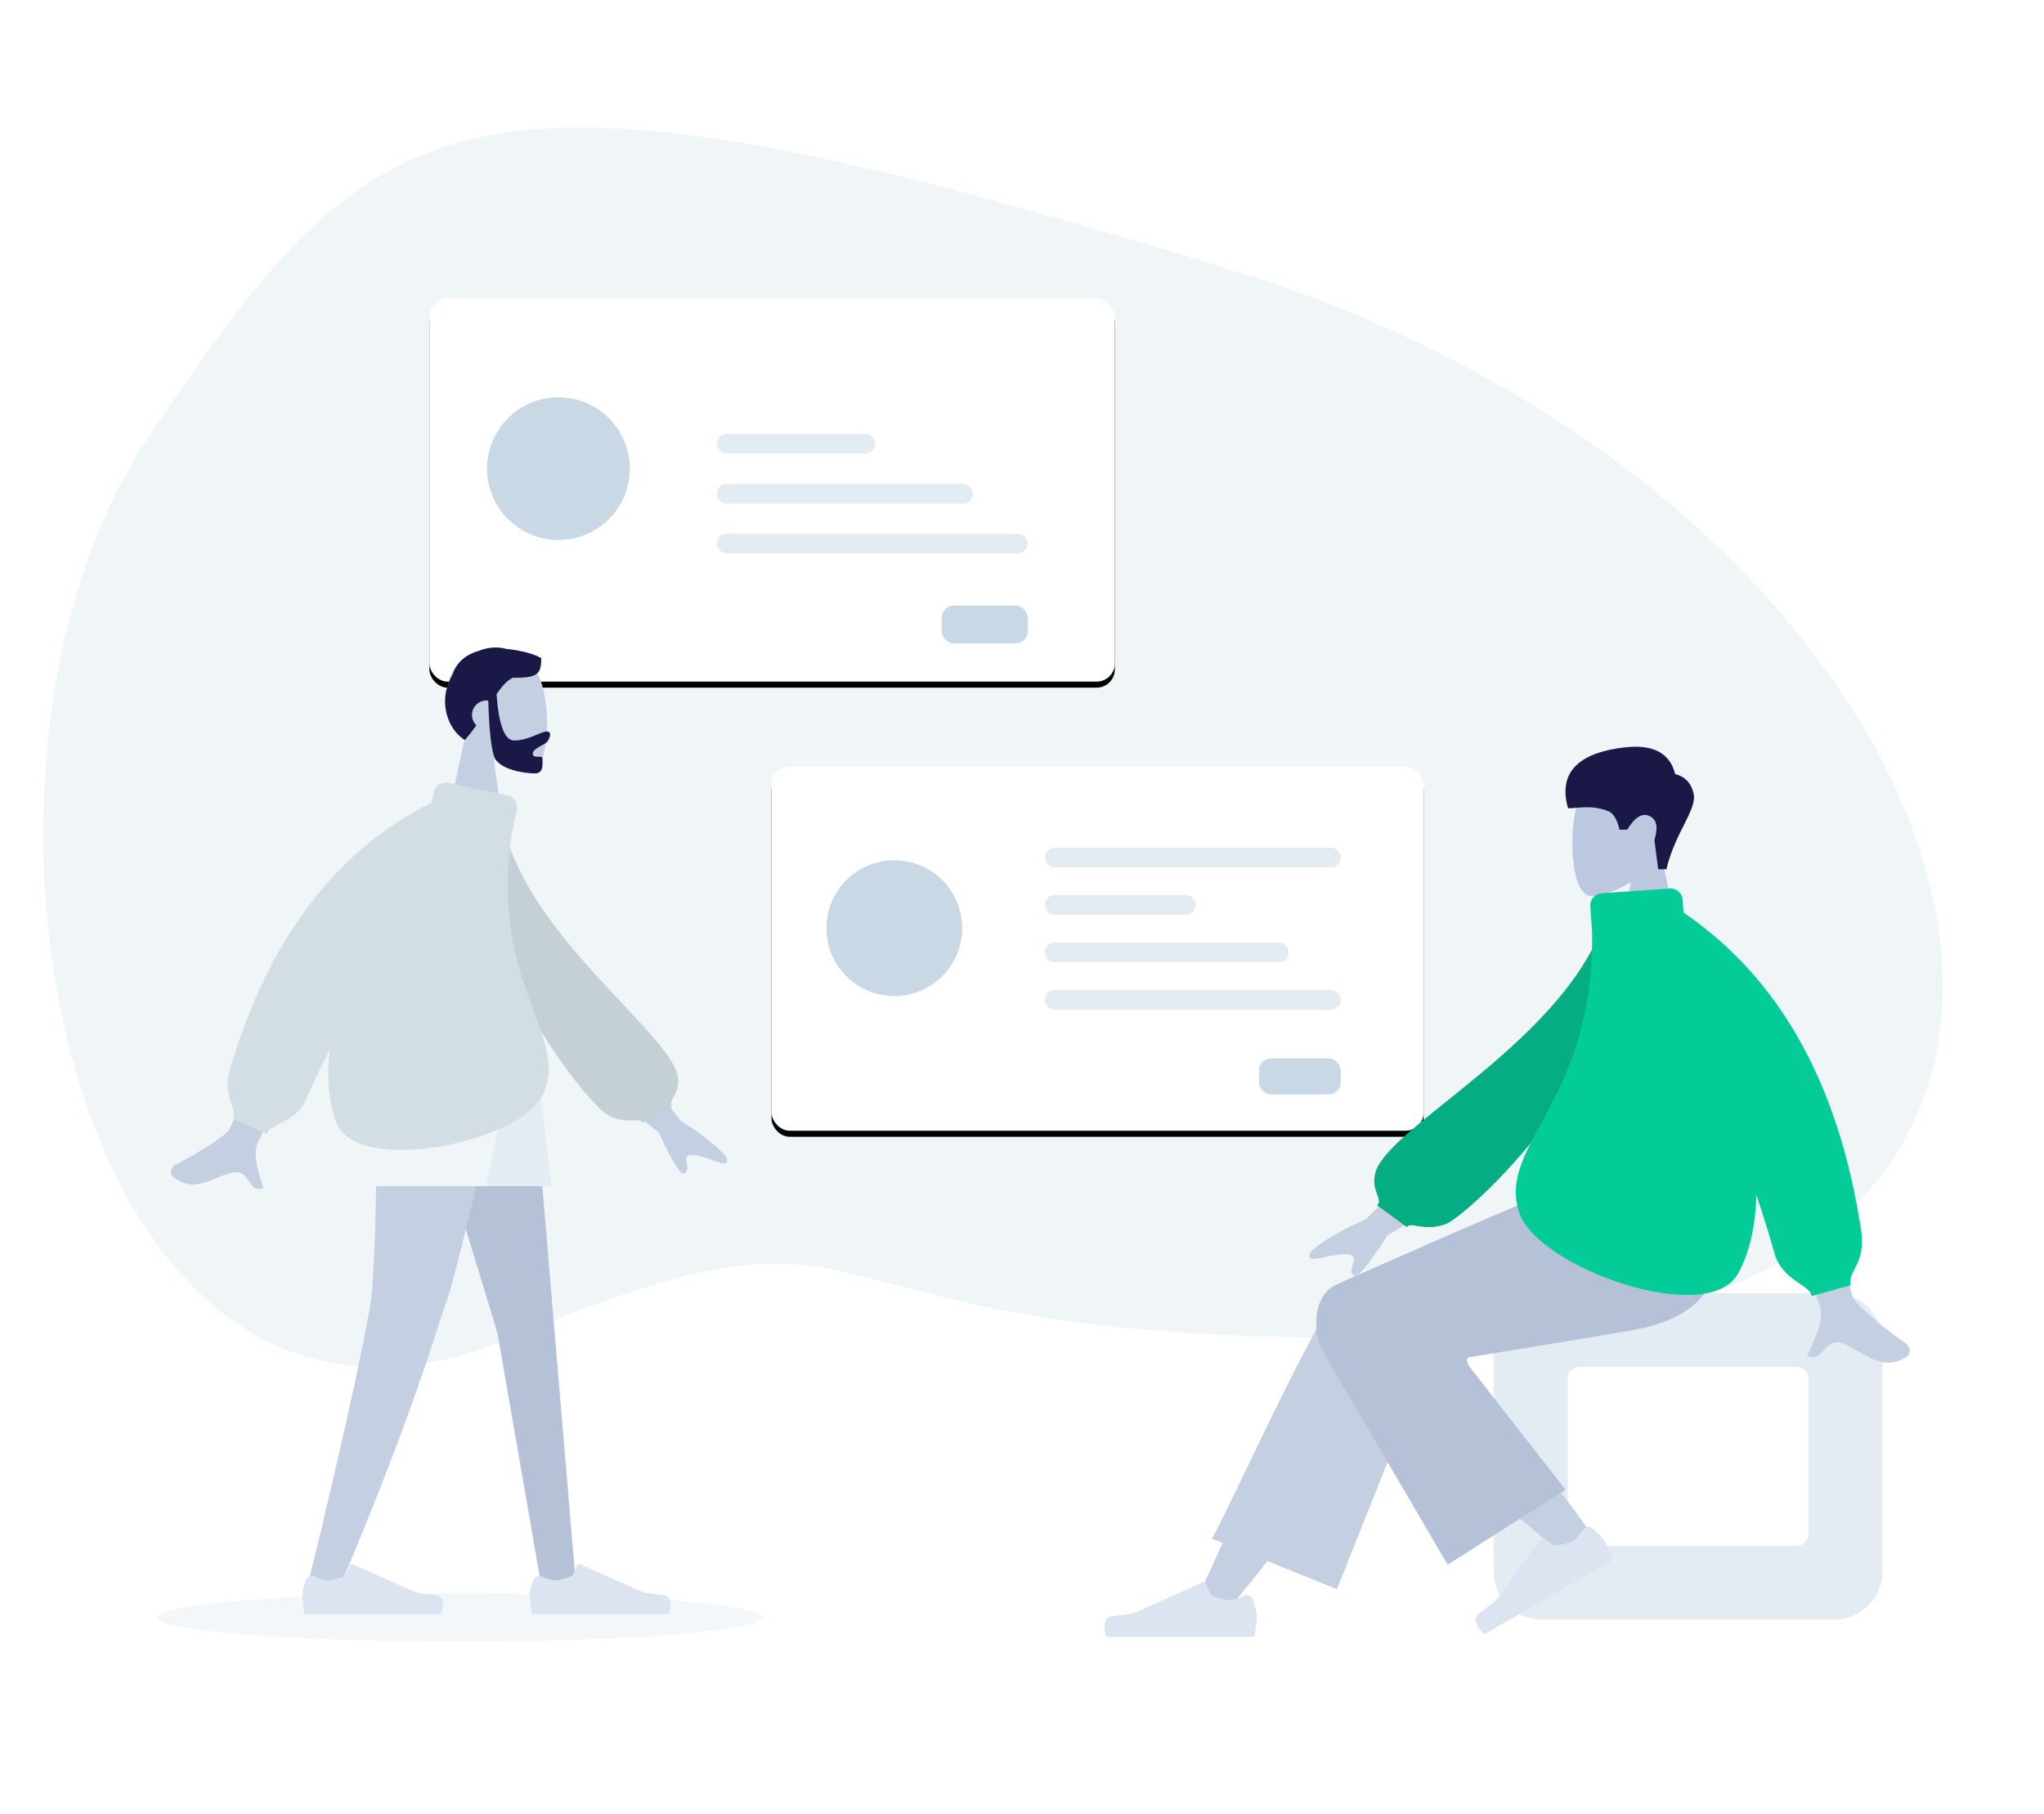 <?xml version="1.0" encoding="UTF-8"?>
<svg width="676px" height="600px" viewBox="0 0 676 600" version="1.1" xmlns="http://www.w3.org/2000/svg" xmlns:xlink="http://www.w3.org/1999/xlink">
    <!-- Generator: Sketch 55.1 (78136) - https://sketchapp.com -->
    <title>web/operations/contacts</title>
    <desc>Created with Sketch.</desc>
    <defs>
        <rect id="path-1" x="0.01" y="0.778" width="226.683" height="126.68" rx="6"></rect>
        <filter x="-3.1%" y="-3.9%" width="106.2%" height="111.1%" filterUnits="objectBoundingBox" id="filter-2">
            <feOffset dx="0" dy="2" in="SourceAlpha" result="shadowOffsetOuter1"></feOffset>
            <feGaussianBlur stdDeviation="2" in="shadowOffsetOuter1" result="shadowBlurOuter1"></feGaussianBlur>
            <feColorMatrix values="0 0 0 0 0   0 0 0 0 0   0 0 0 0 0  0 0 0 0.05 0" type="matrix" in="shadowBlurOuter1"></feColorMatrix>
        </filter>
        <rect id="path-3" x="0.165" y="0.501" width="215.656" height="120.516" rx="6"></rect>
        <filter x="-3.2%" y="-4.1%" width="106.5%" height="111.6%" filterUnits="objectBoundingBox" id="filter-4">
            <feOffset dx="0" dy="2" in="SourceAlpha" result="shadowOffsetOuter1"></feOffset>
            <feGaussianBlur stdDeviation="2" in="shadowOffsetOuter1" result="shadowBlurOuter1"></feGaussianBlur>
            <feColorMatrix values="0 0 0 0 0   0 0 0 0 0   0 0 0 0 0  0 0 0 0.05 0" type="matrix" in="shadowBlurOuter1"></feColorMatrix>
        </filter>
    </defs>
    <g id="web/operations/contacts" stroke="none" stroke-width="1" fill="none" fill-rule="evenodd">
        <path d="M272.6,500.108 C358.171,370.108 339.072,464.784 539.553,318.284 C740.035,171.784 529.775,-5.097 273.546,72.784 C17.317,150.665 7.539,182.698 7.539,318.284 C7.539,453.87 187.029,630.108 272.6,500.108 Z" id="Oval" fill="#F0F5F8" fill-rule="nonzero" transform="translate(313.45, 299.683) rotate(34) translate(-313.45, -299.683) "></path>
        <g id="illustration" transform="translate(32, 98)">
            <g id="card" transform="translate(110, 0)">
                <g id="Rectangle">
                    <use fill="black" fill-opacity="1" filter="url(#filter-2)" xlink:href="#path-1"></use>
                    <use fill="#FFFFFF" fill-rule="evenodd" xlink:href="#path-1"></use>
                </g>
                <g id="single-neutral-circle" transform="translate(21, 36)"></g>
                <g id="text" transform="translate(95, 45)" fill="#E3ECF3">
                    <rect id="Rectangle" x="0.072" y="0.542" width="52.382" height="6.51" rx="3.233"></rect>
                    <rect id="Rectangle" x="0.072" y="17.031" width="84.723" height="6.51" rx="3.233"></rect>
                    <rect id="Rectangle" x="0.072" y="33.52" width="102.831" height="6.51" rx="3.233"></rect>
                </g>
                <rect id="Rectangle" fill="#C8D8E4" x="169.442" y="102.32" width="28.453" height="12.501" rx="4"></rect>
                <circle id="Oval" fill="#C8D8E4" cx="42.683" cy="57.019" r="23.599"></circle>
            </g>
            <g id="card" transform="translate(223, 155)">
                <g id="Rectangle">
                    <use fill="black" fill-opacity="1" filter="url(#filter-4)" xlink:href="#path-3"></use>
                    <use fill="#FFFFFF" fill-rule="evenodd" xlink:href="#path-3"></use>
                </g>
                <circle id="Oval" fill="#C8D8E4" cx="40.768" cy="54.007" r="22.453"></circle>
                <rect id="Rectangle" fill="#E3ECF3" x="90.601" y="27.394" width="97.826" height="6.51" rx="3.075"></rect>
                <rect id="Rectangle" fill="#E3ECF3" x="90.601" y="43.088" width="49.833" height="6.51" rx="3.075"></rect>
                <rect id="Rectangle" fill="#E3ECF3" x="90.601" y="58.776" width="80.599" height="6.51" rx="3.075"></rect>
                <rect id="Rectangle" fill="#E3ECF3" x="90.601" y="74.463" width="97.826" height="6.51" rx="3.075"></rect>
                <rect id="Rectangle" fill="#C8D8E4" x="161.356" y="97.103" width="27.072" height="11.893" rx="4"></rect>
            </g>
            <g id="people" transform="translate(318.5, 297.5) scale(-1, 1) translate(-318.5, -297.5) translate(0, 93)">
                <g id="man" transform="translate(397, 0)">
                    <ellipse id="shadow" fill="#E3ECF3" opacity="0.433" cx="120" cy="344" rx="100" ry="8"></ellipse>
                    <g id="components/Head/Front/Short-Beard" transform="translate(113.5, 41.5) scale(-1, 1) translate(-113.5, -41.5) translate(59, 0)">
                        <g id="Head" stroke-width="1" transform="translate(43.279, 24.74)" fill="#C4CFE2">
                            <path d="M6.622,27.526 C2.929,23.209 0.429,17.919 0.847,11.991 C2.05,-5.088 25.926,-1.331 30.571,7.29 C35.215,15.91 34.663,37.775 28.661,39.316 C26.267,39.93 21.168,38.425 15.978,35.31 L19.235,58.26 L0,58.26 L6.622,27.526 Z"></path>
                        </g>
                        <path d="M60.219,38.618 C60.955,48.831 62.903,53.938 66.062,53.938 C70.801,53.938 74.821,50.942 76.901,50.942 C78.417,50.942 78.078,52.831 77.073,54.231 C76.244,55.387 72.208,56.5 72.208,58.292 C72.208,60.083 75.397,58.697 75.397,59.759 C75.397,61.517 75.958,64.821 72.895,64.821 C69.795,64.821 60.908,63.696 59.384,59.115 C58.402,56.158 57.766,50.032 57.478,40.736 C57.29,40.713 57.098,40.702 56.904,40.702 C54.249,40.702 52.096,42.846 52.096,45.49 C52.096,46.833 52.65,48.046 53.544,48.916 C52.432,50.48 51.185,52.114 49.756,53.799 C44.387,50.592 40.404,41.204 45.652,32.185 C47.103,27.767 50.387,25.407 54.265,24.311 C57.407,23.003 60.669,22.855 63.422,23.639 C68.819,24.1 73.638,25.739 75.004,26.712 C75.004,31.8 74.014,33.31 65.558,33.177 C63.48,34.27 61.883,36.151 60.219,38.618 Z" id="Hair" fill="#191847"></path>
                    </g>
                    <g id="components/Bottom/Standing/Shorts" transform="translate(120, 247) scale(-1, 1) translate(-120, -247) translate(0, 151)">
                        <polygon id="Leg" fill="#B5C1D7" points="102.4 9.9475983e-14 132.505 98.831 147.088 182.881 158.523 182.881 143.113 9.9475983e-14"></polygon>
                        <path d="M91.63,0 C93.675,54.264 91.269,82.254 90.811,87.184 C90.353,92.114 84.087,124.081 69.251,184.536 L81.435,180.334 C104.881,124.888 112.871,96.071 115.56,88.791 C118.249,81.51 125.392,51.913 136.987,0 L91.63,0 Z" id="Leg" fill="#C4CFE2"></path>
                        <g id="components/Accessories/Shoe/Flat-Sneaker" transform="translate(67.2, 159.866)" fill="#DCE4F2">
                            <path d="M1.998,20.734 C1.202,22.917 0.803,24.568 0.803,25.685 C0.803,27.127 1.045,29.232 1.527,32 C3.208,32 18.31,32 46.834,32 C48.011,28.124 47.331,26.031 44.795,25.722 C42.258,25.413 40.151,25.134 38.473,24.885 L17.598,15.616 C17.093,15.392 16.502,15.62 16.278,16.124 C16.275,16.132 16.271,16.14 16.268,16.148 L14.992,19.231 C12.644,20.322 10.735,20.868 9.267,20.868 C8.143,20.868 6.616,20.442 4.685,19.59 L4.685,19.59 C3.674,19.144 2.493,19.602 2.047,20.612 C2.03,20.652 2.013,20.693 1.998,20.734 Z" id="shoe"></path>
                        </g>
                        <g id="components/Accessories/Shoe/Flat-Sneaker" transform="translate(142.4, 159.866)" fill="#DCE4F2">
                            <path d="M1.998,20.734 C1.202,22.917 0.803,24.568 0.803,25.685 C0.803,27.127 1.045,29.232 1.527,32 C3.208,32 18.31,32 46.834,32 C48.011,28.124 47.331,26.031 44.795,25.722 C42.258,25.413 40.151,25.134 38.473,24.885 L17.598,15.616 C17.093,15.392 16.502,15.62 16.278,16.124 C16.275,16.132 16.271,16.14 16.268,16.148 L14.992,19.231 C12.644,20.322 10.735,20.868 9.267,20.868 C8.143,20.868 6.616,20.442 4.685,19.59 L4.685,19.59 C3.674,19.144 2.493,19.602 2.047,20.612 C2.03,20.652 2.013,20.693 1.998,20.734 Z" id="shoe"></path>
                        </g>
                        <polygon id="Bottom" fill="#E3ECF3" points="98.4 0 111.2 50.353 150.296 50.353 144.467 0"></polygon>
                        <path d="M91.2,-3.55271368e-15 C86.988,12.677 86.188,29.462 88.8,50.353 L128.696,50.353 L139.667,-3.55271368e-15 L91.2,-3.55271368e-15 Z" id="Bottom" fill="#F0F5F8"></path>
                    </g>
                    <g id="components/Body/Turtle-Neck" transform="translate(122.955, 147.318) scale(-1, 1) rotate(8) translate(-122.955, -147.318) translate(20.409, 72.544)">
                        <path d="M159.75,74.166 L182.435,96.333 C189.035,99.153 194.443,102.267 198.659,105.675 C199.607,106.821 200.639,109.016 196.179,108.033 C191.718,107.051 186.982,106.219 186.144,107.672 C185.305,109.125 187.776,111.352 186.226,113.254 C185.193,114.521 181.72,110.489 175.805,101.156 L152.216,87.225 L159.75,74.166 Z M48.823,54.104 L66.358,54.17 C53.003,97.513 45.914,120.206 45.09,122.25 C43.237,126.85 47.158,133.856 48.835,137.621 C43.374,140.069 43.956,131.003 37.066,134.213 C30.778,137.144 25.995,142.454 18.73,137.963 C17.836,137.411 16.857,135.333 19.222,133.708 C25.114,129.661 33.605,122.579 34.752,120.247 C36.317,117.068 41.007,95.02 48.823,54.104 Z" id="Skin" fill="#C4CFE2"></path>
                        <path d="M98.304,7.786 L105.098,5.998 C119.331,43.524 177.458,64.867 182.144,78.951 C183.862,84.116 180.306,87.115 182.404,88.55 L174.013,95.909 C172.339,94.267 169.383,97.797 162.418,96.118 C155.453,94.44 102.29,53.347 98.304,7.786 Z" id="Clothes-Back" fill="#C5CFD6" transform="translate(140.467, 51.291) rotate(5) translate(-140.467, -51.291) "></path>
                        <path d="M113.904,9.412 C113.105,60.548 142.616,73.592 136.043,94.106 C130.614,111.045 78.659,129.256 69.668,112.651 C66.029,105.929 64.378,97.8 64.19,88.962 C61.892,95.752 60.075,101.597 58.738,106.498 C56.432,114.953 47.491,116.296 47.491,119.553 L35.712,116.296 C36.511,111.872 30.958,109.717 32.447,99.832 C39.118,55.54 57.042,23.434 86.22,3.514 L86.466,-0.02 C86.619,-2.224 88.531,-3.886 90.734,-3.732 C90.735,-3.732 90.735,-3.732 90.735,-3.731 L110.714,-2.332 C112.917,-2.177 114.578,-0.265 114.425,1.938 L113.904,9.412 Z" id="Clothes-Front" fill="#D2DEE4"></path>
                    </g>
                </g>
                <g id="woman" transform="translate(0, 35)">
                    <g id="components/Head/Front/Short-2" transform="translate(65, 0)">
                        <g id="Head" stroke-width="1" transform="translate(47.25, 27.125)" fill="#BBC8E0">
                            <path d="M7.229,30.179 C3.198,25.446 0.469,19.646 0.925,13.147 C2.239,-5.578 28.305,-1.459 33.375,7.992 C38.446,17.443 37.843,41.416 31.29,43.106 C28.677,43.779 23.11,42.129 17.443,38.714 L21,63.875 L0,63.875 L7.229,30.179 Z"></path>
                        </g>
                        <path d="M52.866,61.519 C50.23,49.793 42.721,41.8 43.868,36.559 C44.633,33.065 46.67,30.892 49.981,30.041 C51.693,23.114 57.216,20.167 66.549,21.202 C80.548,22.753 89.092,28.567 85.402,41.359 C82.01,41.359 77.916,40.133 72.254,42.234 C70.457,42.901 69.172,44.969 68.399,48.438 L65.84,48.438 C63.357,44.321 60.908,42.809 58.494,43.9 C56.081,44.991 55.532,47.641 56.848,51.851 L55.588,61.519 L52.866,61.519 Z" id="Hair" fill="#191847"></path>
                    </g>
                    <g id="components/Bottom/Sitting/Baggy-Pants" transform="translate(0, 165)">
                        <g id="components/Objects/Seat/Cube-2" transform="translate(8.767, 36.728)" fill="#E3ECF3">
                            <path d="M53.625,0 L150.25,0 C159.087,-1.623249e-15 166.25,7.163 166.25,16 L166.25,92 C166.25,100.837 159.087,108 150.25,108 L53.625,108 C44.788,108 37.625,100.837 37.625,92 L37.625,16 C37.625,7.163 44.788,1.623249e-15 53.625,0 Z M66.125,24.387 C63.916,24.387 62.125,26.178 62.125,28.387 L62.125,79.613 C62.125,81.822 63.916,83.613 66.125,83.613 L137.75,83.613 C139.959,83.613 141.75,81.822 141.75,79.613 L141.75,28.387 C141.75,26.178 139.959,24.387 137.75,24.387 L66.125,24.387 Z" id="Seat"></path>
                        </g>
                        <path d="M262.263,140.791 C244.978,119.737 233.284,104.129 227.178,93.966 C216.724,76.565 208.167,61.081 205.467,55.166 C199.028,41.061 220.29,34.457 225.103,41.036 C232.386,50.993 247.941,82.326 271.767,135.034 L262.263,140.791 Z" id="LegLower" fill="#C4CFE2"></path>
                        <path d="M226.844,134.669 L194.677,53.9 C187.797,39.176 221.021,29.498 226.078,36.35 C237.557,51.907 264.84,113.275 268.26,117.909 L226.844,134.669 Z" id="LegLower" fill="#C4CFE2"></path>
                        <g id="Lower-Leg" stroke-width="1" transform="translate(193.018, 86.135) rotate(39) translate(-193.018, -86.135) translate(168.91, 23.173)" fill="#C4CFE2">
                            <path d="M4.217,120.639 C3.335,109.62 1.695,71.474 3.336,53.818 C3.807,48.745 4.304,43.839 4.804,39.237 C6.292,25.56 31.717,25.992 29.698,38.987 C24.67,71.348 15.819,116.702 15.185,120.621 C14.296,126.113 4.772,127.564 4.217,120.639 Z" id="LegLower"></path>
                        </g>
                        <g id="components/Accessories/Shoe/Flat-Sneaker" transform="translate(166.128, 122.427) rotate(30) translate(-166.128, -122.427) translate(139.39, 104.937)" fill="#DCE4F2">
                            <path d="M2.226,22.5 C1.321,24.977 0.869,26.841 0.869,28.092 C0.869,29.67 1.13,31.973 1.652,35 C3.469,35 19.804,35 50.657,35 C51.93,30.76 51.195,28.471 48.451,28.133 C45.708,27.795 43.428,27.49 41.614,27.217 L18.964,17.049 C18.46,16.822 17.868,17.047 17.642,17.551 C17.637,17.561 17.633,17.572 17.629,17.582 L16.216,21.034 C13.676,22.227 11.612,22.824 10.024,22.824 C8.781,22.824 7.083,22.337 4.928,21.364 L4.928,21.364 C3.922,20.909 2.737,21.356 2.282,22.363 C2.262,22.408 2.243,22.454 2.226,22.5 Z" id="shoe"></path>
                        </g>
                        <g id="components/Accessories/Shoe/Flat-Sneaker" transform="translate(252.48, 115.431)" fill="#DCE4F2">
                            <path d="M2.226,22.5 C1.321,24.977 0.869,26.841 0.869,28.092 C0.869,29.67 1.13,31.973 1.652,35 C3.469,35 19.804,35 50.657,35 C51.93,30.76 51.195,28.471 48.451,28.133 C45.708,27.795 43.428,27.49 41.614,27.217 L18.964,17.049 C18.46,16.822 17.868,17.047 17.642,17.551 C17.637,17.561 17.633,17.572 17.629,17.582 L16.216,21.034 C13.676,22.227 11.612,22.824 10.024,22.824 C8.781,22.824 7.083,22.337 4.928,21.364 L4.928,21.364 C3.922,20.909 2.737,21.356 2.282,22.363 C2.262,22.408 2.243,22.454 2.226,22.5 Z" id="shoe"></path>
                        </g>
                        <path d="M183.102,57.934 C156.367,53.589 138.459,50.619 129.379,49.022 C103.497,44.469 95.95,30.576 100.412,0.264 L148.099,0.264 C154.41,2.082 180.778,13.325 227.204,33.992 C235.556,38.129 234.001,50.324 232.474,54.342 C232.412,54.506 218.33,78.574 190.23,126.548 L151.22,101.759 L183.176,60.855 C184.02,59.16 183.995,58.186 183.102,57.934 Z" id="Leg-and-Butt" fill="#B5C1D7"></path>
                    </g>
                    <g id="components/Body/Turtle-Neck" transform="translate(18, 72)">
                        <path d="M174.556,81.088 L199.343,105.324 C206.555,108.408 212.465,111.812 217.071,115.538 C218.107,116.791 219.235,119.19 214.361,118.117 C209.487,117.043 204.312,116.133 203.396,117.722 C202.48,119.31 205.179,121.745 203.486,123.824 C202.358,125.21 198.562,120.801 192.099,110.597 L166.324,95.366 L174.556,81.088 Z M53.349,59.154 L72.509,59.226 C57.916,106.614 50.169,131.425 49.269,133.661 C47.245,138.69 51.529,146.349 53.362,150.465 C47.394,153.142 48.03,143.23 40.502,146.74 C33.631,149.944 28.404,155.75 20.465,150.84 C19.489,150.236 18.42,147.964 21.004,146.188 C27.442,141.763 36.72,134.019 37.973,131.47 C39.683,127.994 44.808,103.889 53.349,59.154 Z" id="Skin" fill="#C4CFE2"></path>
                        <path d="M107.412,8.511 L114.836,6.556 C130.39,47.585 193.906,70.924 199.027,86.322 C200.905,91.97 197.019,95.247 199.312,96.817 L190.144,104.862 C188.315,103.067 185.085,106.926 177.474,105.09 C169.863,103.255 111.77,58.324 107.412,8.511 Z" id="Clothes-Back" fill="#04AD82" transform="translate(153.485, 56.077) rotate(5) translate(-153.485, -56.077) "></path>
                        <path d="M124.461,10.29 C123.588,66.199 155.834,80.46 148.651,102.889 C142.72,121.41 85.949,141.319 76.125,123.165 C72.148,115.816 70.344,106.928 70.139,97.265 C67.629,104.689 65.643,111.08 64.182,116.438 C61.662,125.681 51.893,127.151 51.893,130.712 L39.022,127.151 C39.895,122.313 33.827,119.957 35.454,109.149 C42.744,60.723 62.329,25.621 94.211,3.842 L94.506,-0.395 C94.659,-2.599 96.57,-4.26 98.774,-4.107 C98.774,-4.107 98.775,-4.107 98.775,-4.105 L121.345,-2.524 C123.548,-2.368 125.209,-0.457 125.057,1.746 L124.461,10.29 Z" id="Clothes-Front" fill="#04CC99"></path>
                    </g>
                </g>
            </g>
        </g>
    </g>
</svg>